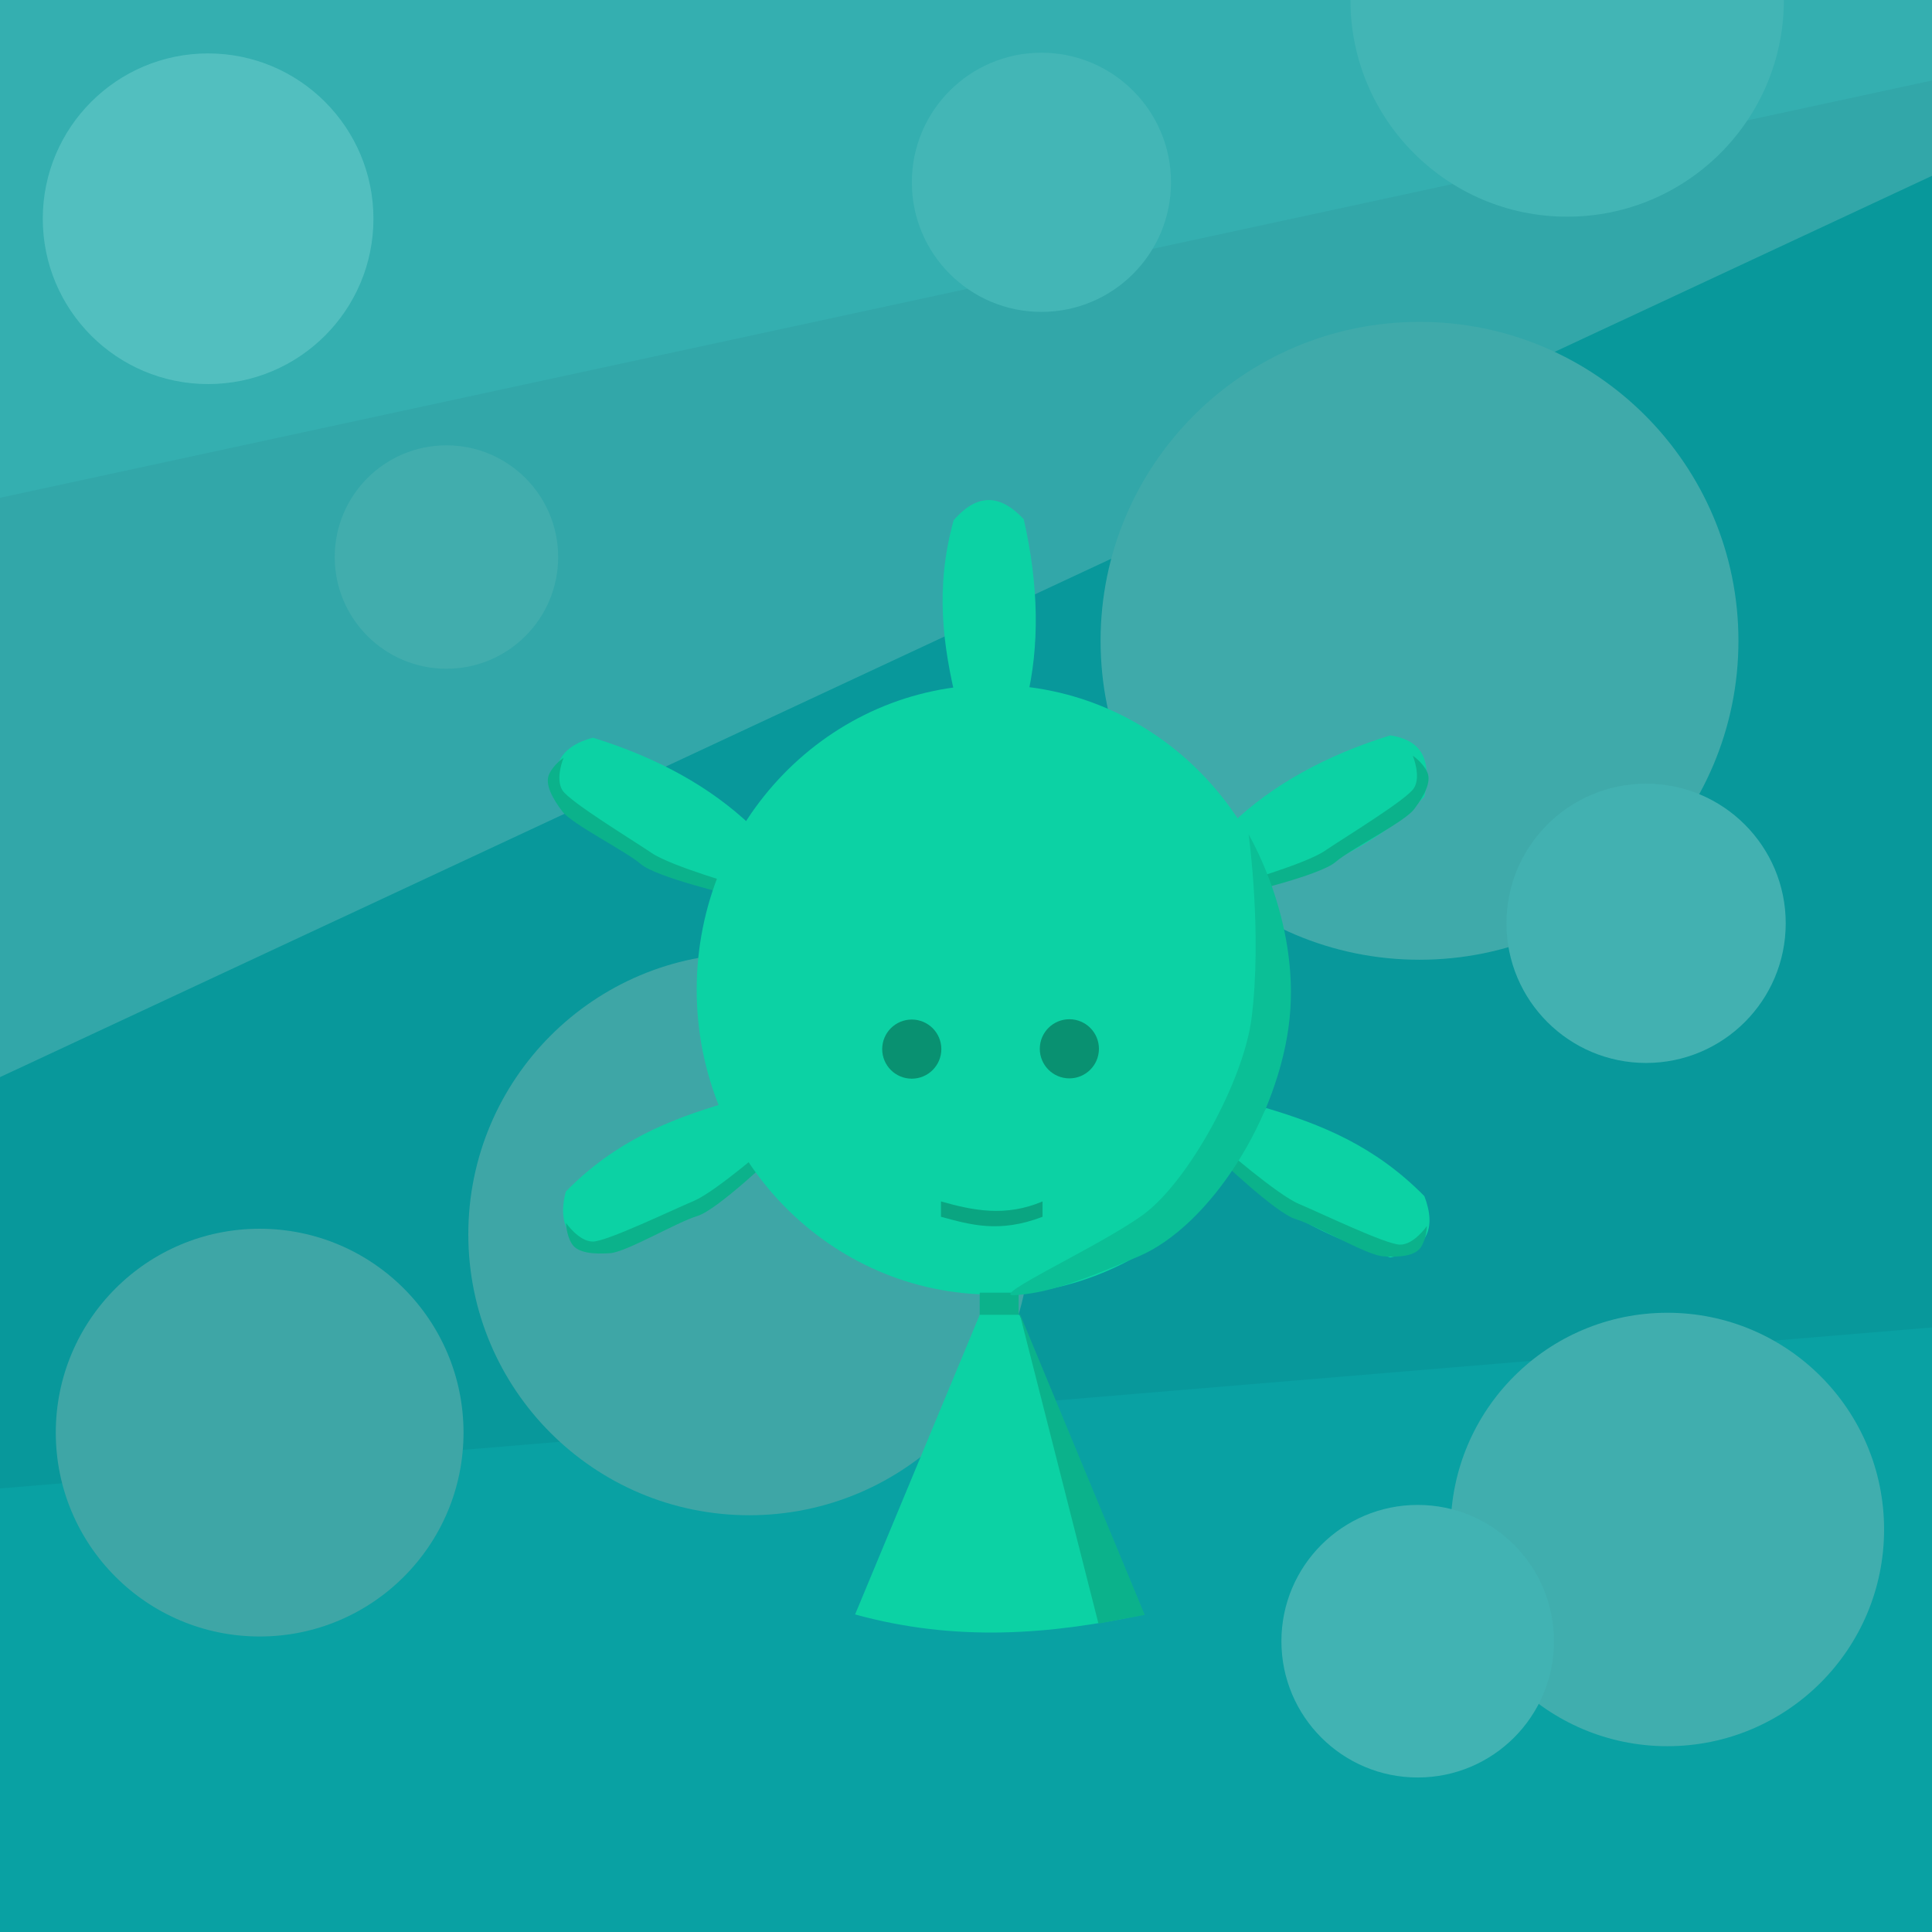<?xml version="1.0" encoding="UTF-8" standalone="no"?>
<!-- Created with Inkscape (http://www.inkscape.org/) -->

<svg
   xmlns:dc="http://purl.org/dc/elements/1.1/"
   xmlns:cc="http://creativecommons.org/ns#"
   xmlns:rdf="http://www.w3.org/1999/02/22-rdf-syntax-ns#"
   xmlns:svg="http://www.w3.org/2000/svg"
   xmlns="http://www.w3.org/2000/svg"
   xmlns:sodipodi="http://sodipodi.sourceforge.net/DTD/sodipodi-0.dtd"
   xmlns:inkscape="http://www.inkscape.org/namespaces/inkscape"
   width="600"
   height="600"
   id="svg2"
   version="1.1"
   inkscape:version="0.48.4 r9939"
   sodipodi:docname="microbi.svg">
  <defs
     id="defs4" />
  <sodipodi:namedview
     id="base"
     pagecolor="#ffffff"
     bordercolor="#666666"
     borderopacity="1.0"
     inkscape:pageopacity="0.0"
     inkscape:pageshadow="2"
     inkscape:zoom="1"
     inkscape:cx="263.05213"
     inkscape:cy="400.55024"
     inkscape:document-units="px"
     inkscape:current-layer="layer2"
     showgrid="false"
     inkscape:snap-page="true"
     inkscape:snap-bbox="true"
     inkscape:bbox-nodes="true"
     inkscape:snap-global="false"
     inkscape:object-paths="false"
     inkscape:object-nodes="true"
     inkscape:window-width="1855"
     inkscape:window-height="1056"
     inkscape:window-x="65"
     inkscape:window-y="24"
     inkscape:window-maximized="1"
     fit-margin-top="0"
     fit-margin-left="0"
     fit-margin-right="0"
     fit-margin-bottom="0" />
  <g
     inkscape:groupmode="layer"
     id="layer2"
     inkscape:label="bk"
     style="display:inline"
     sodipodi:insensitive="true"
     transform="translate(0,-400)">
    <rect
       style="color:#000000;fill:#08989b;fill-opacity:1;fill-rule:nonzero;stroke:none;stroke-width:1;marker:none;visibility:visible;display:inline;overflow:visible;enable-background:accumulate"
       id="rect2985"
       width="600"
       height="600"
       x="0"
       y="400" />
    <path
       style="color:#000000;fill:#09a1a3;fill-opacity:1;stroke:none;stroke-width:1px;marker:none;visibility:visible;display:inline;overflow:visible;enable-background:accumulate"
       d="M 0,862.25 0,1000 l 600,0 0,-187.749 z"
       id="path4132"
       inkscape:connector-curvature="0"
       sodipodi:nodetypes="ccccc" />
    <path
       style="color:#000000;fill:#34afb0;fill-opacity:1;stroke:none;stroke-width:1px;marker:none;visibility:visible;display:inline;overflow:visible;enable-background:accumulate"
       d="M 0,400 0,605.115 600,429.611 600,400 z"
       id="path4134"
       inkscape:connector-curvature="0"
       sodipodi:nodetypes="ccccc" />
    <path
       style="color:#000000;fill:#32a7a9;fill-opacity:1;stroke:none;stroke-width:1px;marker:none;visibility:visible;display:inline;overflow:visible;enable-background:accumulate"
       d="m 0,554.597 0,179.915 600,-279.904 0,-29.611 z"
       id="path4134-9"
       inkscape:connector-curvature="0"
       sodipodi:nodetypes="ccccc" />
    <path
       sodipodi:type="arc"
       style="color:#000000;fill:#52bfbf;fill-opacity:1;fill-rule:nonzero;stroke:none;stroke-width:1;marker:none;visibility:visible;display:inline;overflow:visible;enable-background:accumulate"
       id="path4156"
       sodipodi:cx="100.33675"
       sodipodi:cy="40.84874"
       sodipodi:rx="173.46353"
       sodipodi:ry="173.46353"
       d="m 273.8,40.849 c 0,95.801 -77.662,173.464 -173.464,173.464 -95.801,0 -173.464,-77.662 -173.464,-173.464 0,-95.801 77.662,-173.464 173.464,-173.464 95.801,0 173.464,77.662 173.464,173.464 z"
       transform="matrix(0.296,0,0,0.296,34.929,455.843)" />
    <path
       sodipodi:type="arc"
       style="color:#000000;fill:#43b6b6;fill-opacity:1;fill-rule:nonzero;stroke:none;stroke-width:1;marker:none;visibility:visible;display:inline;overflow:visible;enable-background:accumulate"
       id="path4156-4"
       sodipodi:cx="100.33675"
       sodipodi:cy="40.84874"
       sodipodi:rx="173.46353"
       sodipodi:ry="173.46353"
       d="m 273.8,40.849 c 0,95.801 -77.662,173.464 -173.464,173.464 -95.801,0 -173.464,-77.662 -173.464,-173.464 0,-95.801 77.662,-173.464 173.464,-173.464 95.801,0 173.464,77.662 173.464,173.464 z"
       transform="matrix(0.232,0,0,0.232,300.145,447.139)" />
    <path
       sodipodi:type="arc"
       style="color:#000000;fill:#41adad;fill-opacity:1;fill-rule:nonzero;stroke:none;stroke-width:1;marker:none;visibility:visible;display:inline;overflow:visible;enable-background:accumulate"
       id="path4156-4-1"
       sodipodi:cx="100.33675"
       sodipodi:cy="40.84874"
       sodipodi:rx="173.46353"
       sodipodi:ry="173.46353"
       d="m 273.8,40.849 c 0,95.801 -77.662,173.464 -173.464,173.464 -95.801,0 -173.464,-77.662 -173.464,-173.464 0,-95.801 77.662,-173.464 173.464,-173.464 95.801,0 173.464,77.662 173.464,173.464 z"
       transform="matrix(0.2,0,0,0.2,118.581,564.825)" />
    <path
       sodipodi:type="arc"
       style="color:#000000;fill:#3faaaa;fill-opacity:1;fill-rule:nonzero;stroke:none;stroke-width:1;marker:none;visibility:visible;display:inline;overflow:visible;enable-background:accumulate"
       id="path4156-4-1-4"
       sodipodi:cx="100.33675"
       sodipodi:cy="40.84874"
       sodipodi:rx="173.46353"
       sodipodi:ry="173.46353"
       d="m 273.8,40.849 c 0,95.801 -77.662,173.464 -173.464,173.464 -95.801,0 -173.464,-77.662 -173.464,-173.464 0,-95.801 77.662,-173.464 173.464,-173.464 95.801,0 173.464,77.662 173.464,173.464 z"
       transform="matrix(0.571,0,0,0.571,383.55,575.685)" />
    <path
       sodipodi:type="arc"
       style="color:#000000;fill:#3ea6a6;fill-opacity:1;fill-rule:nonzero;stroke:none;stroke-width:1;marker:none;visibility:visible;display:inline;overflow:visible;enable-background:accumulate"
       id="path4156-4-1-2"
       sodipodi:cx="100.33675"
       sodipodi:cy="40.84874"
       sodipodi:rx="173.46353"
       sodipodi:ry="173.46353"
       d="m 273.8,40.849 c 0,95.801 -77.662,173.464 -173.464,173.464 -95.801,0 -173.464,-77.662 -173.464,-173.464 0,-95.801 77.662,-173.464 173.464,-173.464 95.801,0 173.464,77.662 173.464,173.464 z"
       transform="matrix(0.365,0,0,0.365,44.016,830.005)" />
    <path
       sodipodi:type="arc"
       style="color:#000000;fill:#3ea6a6;fill-opacity:1;fill-rule:nonzero;stroke:none;stroke-width:1;marker:none;visibility:visible;display:inline;overflow:visible;enable-background:accumulate"
       id="path4156-4-1-2-5"
       sodipodi:cx="100.33675"
       sodipodi:cy="40.84874"
       sodipodi:rx="173.46353"
       sodipodi:ry="173.46353"
       d="m 273.8,40.849 c 0,95.801 -77.662,173.464 -173.464,173.464 -95.801,0 -173.464,-77.662 -173.464,-173.464 0,-95.801 77.662,-173.464 173.464,-173.464 95.801,0 173.464,77.662 173.464,173.464 z"
       transform="matrix(0.503,0,0,0.503,182.222,762.77)" />
    <path
       sodipodi:type="arc"
       style="color:#000000;fill:#42b1b1;fill-opacity:1;fill-rule:nonzero;stroke:none;stroke-width:1;marker:none;visibility:visible;display:inline;overflow:visible;enable-background:accumulate"
       id="path4156-4-1-2-5-0"
       sodipodi:cx="100.33675"
       sodipodi:cy="40.84874"
       sodipodi:rx="173.46353"
       sodipodi:ry="173.46353"
       d="m 273.8,40.849 c 0,95.801 -77.662,173.464 -173.464,173.464 -95.801,0 -173.464,-77.662 -173.464,-173.464 0,-95.801 77.662,-173.464 173.464,-173.464 95.801,0 173.464,77.662 173.464,173.464 z"
       transform="matrix(0.25,0,0,0.25,486.123,676.533)" />
    <path
       sodipodi:type="arc"
       style="color:#000000;fill:#40aeae;fill-opacity:1;fill-rule:nonzero;stroke:none;stroke-width:1;marker:none;visibility:visible;display:inline;overflow:visible;enable-background:accumulate"
       id="path4156-4-1-2-5-0-2"
       sodipodi:cx="100.33675"
       sodipodi:cy="40.84874"
       sodipodi:rx="173.46353"
       sodipodi:ry="173.46353"
       d="m 273.8,40.849 c 0,95.801 -77.662,173.464 -173.464,173.464 -95.801,0 -173.464,-77.662 -173.464,-173.464 0,-95.801 77.662,-173.464 173.464,-173.464 95.801,0 173.464,77.662 173.464,173.464 z"
       transform="matrix(0.388,0,0,0.388,478.885,859.145)" />
    <path
       sodipodi:type="arc"
       style="color:#000000;fill:#42b5b5;fill-opacity:1;fill-rule:nonzero;stroke:none;stroke-width:1;marker:none;visibility:visible;display:inline;overflow:visible;enable-background:accumulate"
       id="path4156-4-1-2-5-0-2-3"
       sodipodi:cx="100.33675"
       sodipodi:cy="40.84874"
       sodipodi:rx="173.46353"
       sodipodi:ry="173.46353"
       d="m 273.8,40.849 c 0,95.801 -77.662,173.464 -173.464,173.464 -95.801,0 -173.464,-77.662 -173.464,-173.464 0,-3e-6 0,-6e-6 0,-8e-6 l 173.464,8e-6 z"
       transform="matrix(0.388,0,0,0.388,447.764,384.141)"
       sodipodi:start="0"
       sodipodi:end="3.1415927" />
    <path
       sodipodi:type="arc"
       style="color:#000000;fill:#41b3b3;fill-opacity:1;fill-rule:nonzero;stroke:none;stroke-width:1;marker:none;visibility:visible;display:inline;overflow:visible;enable-background:accumulate"
       id="path4156-4-1-2-5-0-2-3-0"
       sodipodi:cx="100.33675"
       sodipodi:cy="40.84874"
       sodipodi:rx="173.46353"
       sodipodi:ry="173.46353"
       d="m 273.8,40.849 c 0,95.801 -77.662,173.464 -173.464,173.464 -95.801,0 -173.464,-77.662 -173.464,-173.464 0,-95.801 77.662,-173.464 173.464,-173.464 95.801,0 173.464,77.662 173.464,173.464 z"
       transform="matrix(0.244,0,0,0.244,415.797,899.725)" />
  </g>
  <g
     inkscape:label="Layer 1"
     inkscape:groupmode="layer"
     id="layer1"
     transform="translate(0,-452.362)"
     style="display:inline">
    <path
       style="color:#000000;fill:#0cd2a4;fill-opacity:1;fill-rule:nonzero;stroke:none;stroke-width:1;marker:none;visibility:visible;display:inline;overflow:visible;enable-background:accumulate"
       d="m 442.355,699.772 c -15.421,15.696 -32.18,22.312 -49.166,27.384 l -10.599,-19.03 c 12.588,-11.998 28.977,-21.126 49.166,-27.384 11.539,1.768 12.414,9.631 10.599,19.03 z"
       id="rect3787-1-8"
       inkscape:connector-curvature="0"
       sodipodi:nodetypes="ccccc" />
    <path
       style="color:#000000;fill:#0bb28b;fill-opacity:1;stroke:none;stroke-width:1px;marker:none;visibility:visible;display:inline;overflow:visible;enable-background:accumulate"
       d="m 385.548,729.941 c 0,0 24.346,-5.7 29.198,-9.862 4.852,-4.162 21.363,-12.368 24.416,-16.408 3.053,-4.04 5.5,-8.472 4.062,-11.557 -1.438,-3.084 -4.464,-5.049 -4.464,-5.049 0,0 2.681,6.471 0.323,10.102 -2.357,3.631 -21.528,15.272 -27.681,19.45 -6.153,4.178 -28.291,10.451 -28.291,10.451 z"
       id="path4082-2"
       inkscape:connector-curvature="0" />
    <path
       style="color:#000000;fill:#0cd2a4;fill-opacity:1;fill-rule:nonzero;stroke:none;stroke-width:1;marker:none;visibility:visible;display:inline;overflow:visible;enable-background:accumulate"
       d="m 175.726,822.399 c 15.421,-15.696 32.18,-22.312 49.166,-27.384 l 10.599,19.03 c -12.588,11.998 -28.977,21.126 -49.166,27.384 -8.549,-2.522 -13.555,-7.874 -10.599,-19.03 z"
       id="rect3787"
       inkscape:connector-curvature="0"
       sodipodi:nodetypes="ccccc" />
    <path
       style="color:#000000;fill:#0bb28b;fill-opacity:1;stroke:none;stroke-width:1px;marker:none;visibility:visible;display:inline;overflow:visible;enable-background:accumulate"
       d="m 240.739,810.88 c 0,0 -18.038,17.316 -24.171,19.12 -6.133,1.804 -22.006,11.183 -27.057,11.544 -5.051,0.361 -10.101,0 -11.905,-2.886 -1.804,-2.886 -1.804,-6.494 -1.804,-6.494 0,0 3.968,5.772 8.297,5.772 4.329,0 24.531,-9.74 31.386,-12.626 6.854,-2.886 24.171,-18.038 24.171,-18.038 z"
       id="path4082-27"
       inkscape:connector-curvature="0" />
    <path
       style="color:#000000;fill:#0cd2a4;fill-opacity:1;fill-rule:nonzero;stroke:none;stroke-width:1;marker:none;visibility:visible;display:inline;overflow:visible;enable-background:accumulate"
       d="m 173.562,700.493 c 15.421,15.696 32.18,22.312 49.166,27.384 l 10.599,-19.03 c -12.588,-11.998 -28.977,-21.126 -49.166,-27.384 -10.71,2.774 -13.34,9.53 -10.599,19.03 z"
       id="rect3787-3"
       inkscape:connector-curvature="0"
       sodipodi:nodetypes="ccccc" />
    <path
       style="color:#000000;fill:#0bb28b;fill-opacity:1;stroke:none;stroke-width:1px;marker:none;visibility:visible;display:inline;overflow:visible;enable-background:accumulate"
       d="m 228.24,730.578 c 0,0 -24.348,-5.691 -29.202,-9.85 -4.854,-4.16 -21.368,-12.36 -24.422,-16.398 -3.054,-4.039 -5.504,-8.47 -4.066,-11.555 1.437,-3.085 4.462,-5.051 4.462,-5.051 0,0 -2.678,6.472 -0.319,10.103 2.359,3.63 21.534,15.263 27.688,19.439 6.155,4.175 28.295,10.44 28.295,10.44 z"
       id="path4082-23"
       inkscape:connector-curvature="0" />
    <path
       sodipodi:type="arc"
       style="color:#000000;fill:#0cd2a4;fill-opacity:1;fill-rule:nonzero;stroke:none;stroke-width:1;marker:none;visibility:visible;display:inline;overflow:visible;enable-background:accumulate"
       id="path3763"
       sodipodi:cx="-301.83301"
       sodipodi:cy="220.76579"
       sodipodi:rx="121.45471"
       sodipodi:ry="125.06228"
       d="m -180.378,220.766 c 0,69.07 -54.377,125.062 -121.455,125.062 -67.078,0 -121.455,-55.992 -121.455,-125.062 0,-69.07 54.377,-125.062 121.455,-125.062 67.078,0 121.455,55.992 121.455,125.062 z"
       transform="matrix(0.757,0,0,0.757,536.794,592.609)" />
    <path
       style="color:#000000;fill:#0cd2a4;fill-opacity:1;fill-rule:nonzero;stroke:none;stroke-width:1;marker:none;visibility:visible;display:inline;overflow:visible;enable-background:accumulate"
       d="m 442.355,823.842 c -15.421,-15.696 -32.18,-22.312 -49.166,-27.384 l -10.599,19.03 c 12.588,11.998 28.977,21.126 49.166,27.384 11.572,-2.324 14.414,-9.013 10.599,-19.03 z"
       id="rect3787-1"
       inkscape:connector-curvature="0"
       sodipodi:nodetypes="ccccc" />
    <path
       style="color:#000000;fill:#0cd2a4;fill-opacity:1;fill-rule:nonzero;stroke:none;stroke-width:1;marker:none;visibility:visible;display:inline;overflow:visible;enable-background:accumulate"
       d="m 296.155,613.955 c -5.883,21.203 -3.233,39.025 0.868,56.271 l 21.78,-0.336 c 4.096,-16.9 3.807,-35.658 -0.868,-56.271 -6.823,-7.319 -13.997,-8.671 -21.78,0.336 z"
       id="rect3787-3-1"
       inkscape:connector-curvature="0"
       sodipodi:nodetypes="ccccc" />
    <rect
       style="color:#000000;fill:#0bb28b;fill-opacity:1;fill-rule:nonzero;stroke:none;stroke-width:1;marker:none;visibility:visible;display:inline;overflow:visible;enable-background:accumulate"
       id="rect3944"
       width="12.087"
       height="7.045"
       x="304.258"
       y="853.809" />
    <path
       style="color:#000000;fill:#0aa581;fill-opacity:1;fill-rule:nonzero;stroke:none;stroke-width:1;marker:none;visibility:visible;display:inline;overflow:visible;enable-background:accumulate"
       d="m 292.223,825.474 c 9.981,2.833 20.11,4.88 31.544,0 l 0,4.772 c -13.431,5.159 -22.421,2.461 -31.544,0 z"
       id="rect4046"
       inkscape:connector-curvature="0"
       sodipodi:nodetypes="ccccc" />
    <path
       style="color:#000000;fill:#0bb28b;fill-opacity:1;stroke:none;stroke-width:1px;marker:none;visibility:visible;display:inline;overflow:visible;enable-background:accumulate"
       d="m 378.187,811.839 c 0,0 18.038,17.316 24.171,19.12 6.133,1.804 22.006,11.183 27.057,11.544 5.051,0.361 10.101,0 11.905,-2.886 1.804,-2.886 1.804,-6.494 1.804,-6.494 0,0 -3.968,5.772 -8.297,5.772 -4.329,0 -24.531,-9.74 -31.386,-12.626 -6.854,-2.886 -24.171,-18.038 -24.171,-18.038 z"
       id="path4082"
       inkscape:connector-curvature="0" />
    <path
       style="color:#000000;fill:#0bbf96;fill-opacity:1;stroke:none;stroke-width:1px;marker:none;visibility:visible;display:inline;overflow:visible;enable-background:accumulate"
       d="m 387.766,711.519 c 0,0 15.892,26.472 12.723,57.184 -3.169,30.713 -24.733,64.337 -46.815,73.817 -22.081,9.48 -29.91,11.427 -38.558,12.081 -8.648,0.654 26.764,-15.348 39.983,-25.07 14.006,-10.301 31.092,-41.513 33.572,-60.882 3.356,-26.212 -0.89,-57.167 -0.906,-57.13 z"
       id="path4080"
       inkscape:connector-curvature="0"
       sodipodi:nodetypes="csssssc" />
    <path
       style="color:#000000;fill:#0cd2a4;fill-opacity:1;fill-rule:nonzero;stroke:none;stroke-width:1;marker:none;visibility:visible;display:inline;overflow:visible;enable-background:accumulate"
       d="m 304.262,860.686 12.342,0 38.705,93.056 c -28.79,6.203 -58.256,8.683 -89.751,0 z"
       id="rect4127"
       inkscape:connector-curvature="0"
       sodipodi:nodetypes="ccccc" />
    <path
       style="color:#000000;fill:#0bb28b;fill-opacity:1;stroke:none;stroke-width:1px;marker:none;visibility:visible;display:inline;overflow:visible;enable-background:accumulate"
       d="m 316.604,860.085 38.901,93.799 -14.37,2.694 z"
       id="path4130"
       inkscape:connector-curvature="0"
       sodipodi:nodetypes="cccc" />
    <path
       sodipodi:type="arc"
       style="color:#000000;fill:#099171;fill-opacity:1;fill-rule:nonzero;stroke:none;stroke-width:1;marker:none;visibility:visible;display:inline;overflow:visible;enable-background:accumulate"
       id="path4417-9"
       sodipodi:cx="1800.9596"
       sodipodi:cy="413.28513"
       sodipodi:rx="25.509342"
       sodipodi:ry="25.509342"
       d="m 1826.469,413.285 c 0,14.088 -11.421,25.509 -25.509,25.509 -14.088,0 -25.509,-11.421 -25.509,-25.509 0,-14.088 11.421,-25.509 25.509,-25.509 14.088,0 25.509,11.421 25.509,25.509 z"
       transform="matrix(0.36,0,0,0.36,-365.188,629.391)" />
    <path
       sodipodi:type="arc"
       style="color:#000000;fill:#099171;fill-opacity:1;fill-rule:nonzero;stroke:none;stroke-width:1;marker:none;visibility:visible;display:inline;overflow:visible;enable-background:accumulate"
       id="path4417-8-5"
       sodipodi:cx="1800.9596"
       sodipodi:cy="413.28513"
       sodipodi:rx="25.509342"
       sodipodi:ry="25.509342"
       d="m 1826.469,413.285 c 0,14.088 -11.421,25.509 -25.509,25.509 -14.088,0 -25.509,-11.421 -25.509,-25.509 0,-14.088 11.421,-25.509 25.509,-25.509 14.088,0 25.509,11.421 25.509,25.509 z"
       transform="matrix(0.36,0,0,0.36,-316.245,629.296)" />
  </g>
</svg>
